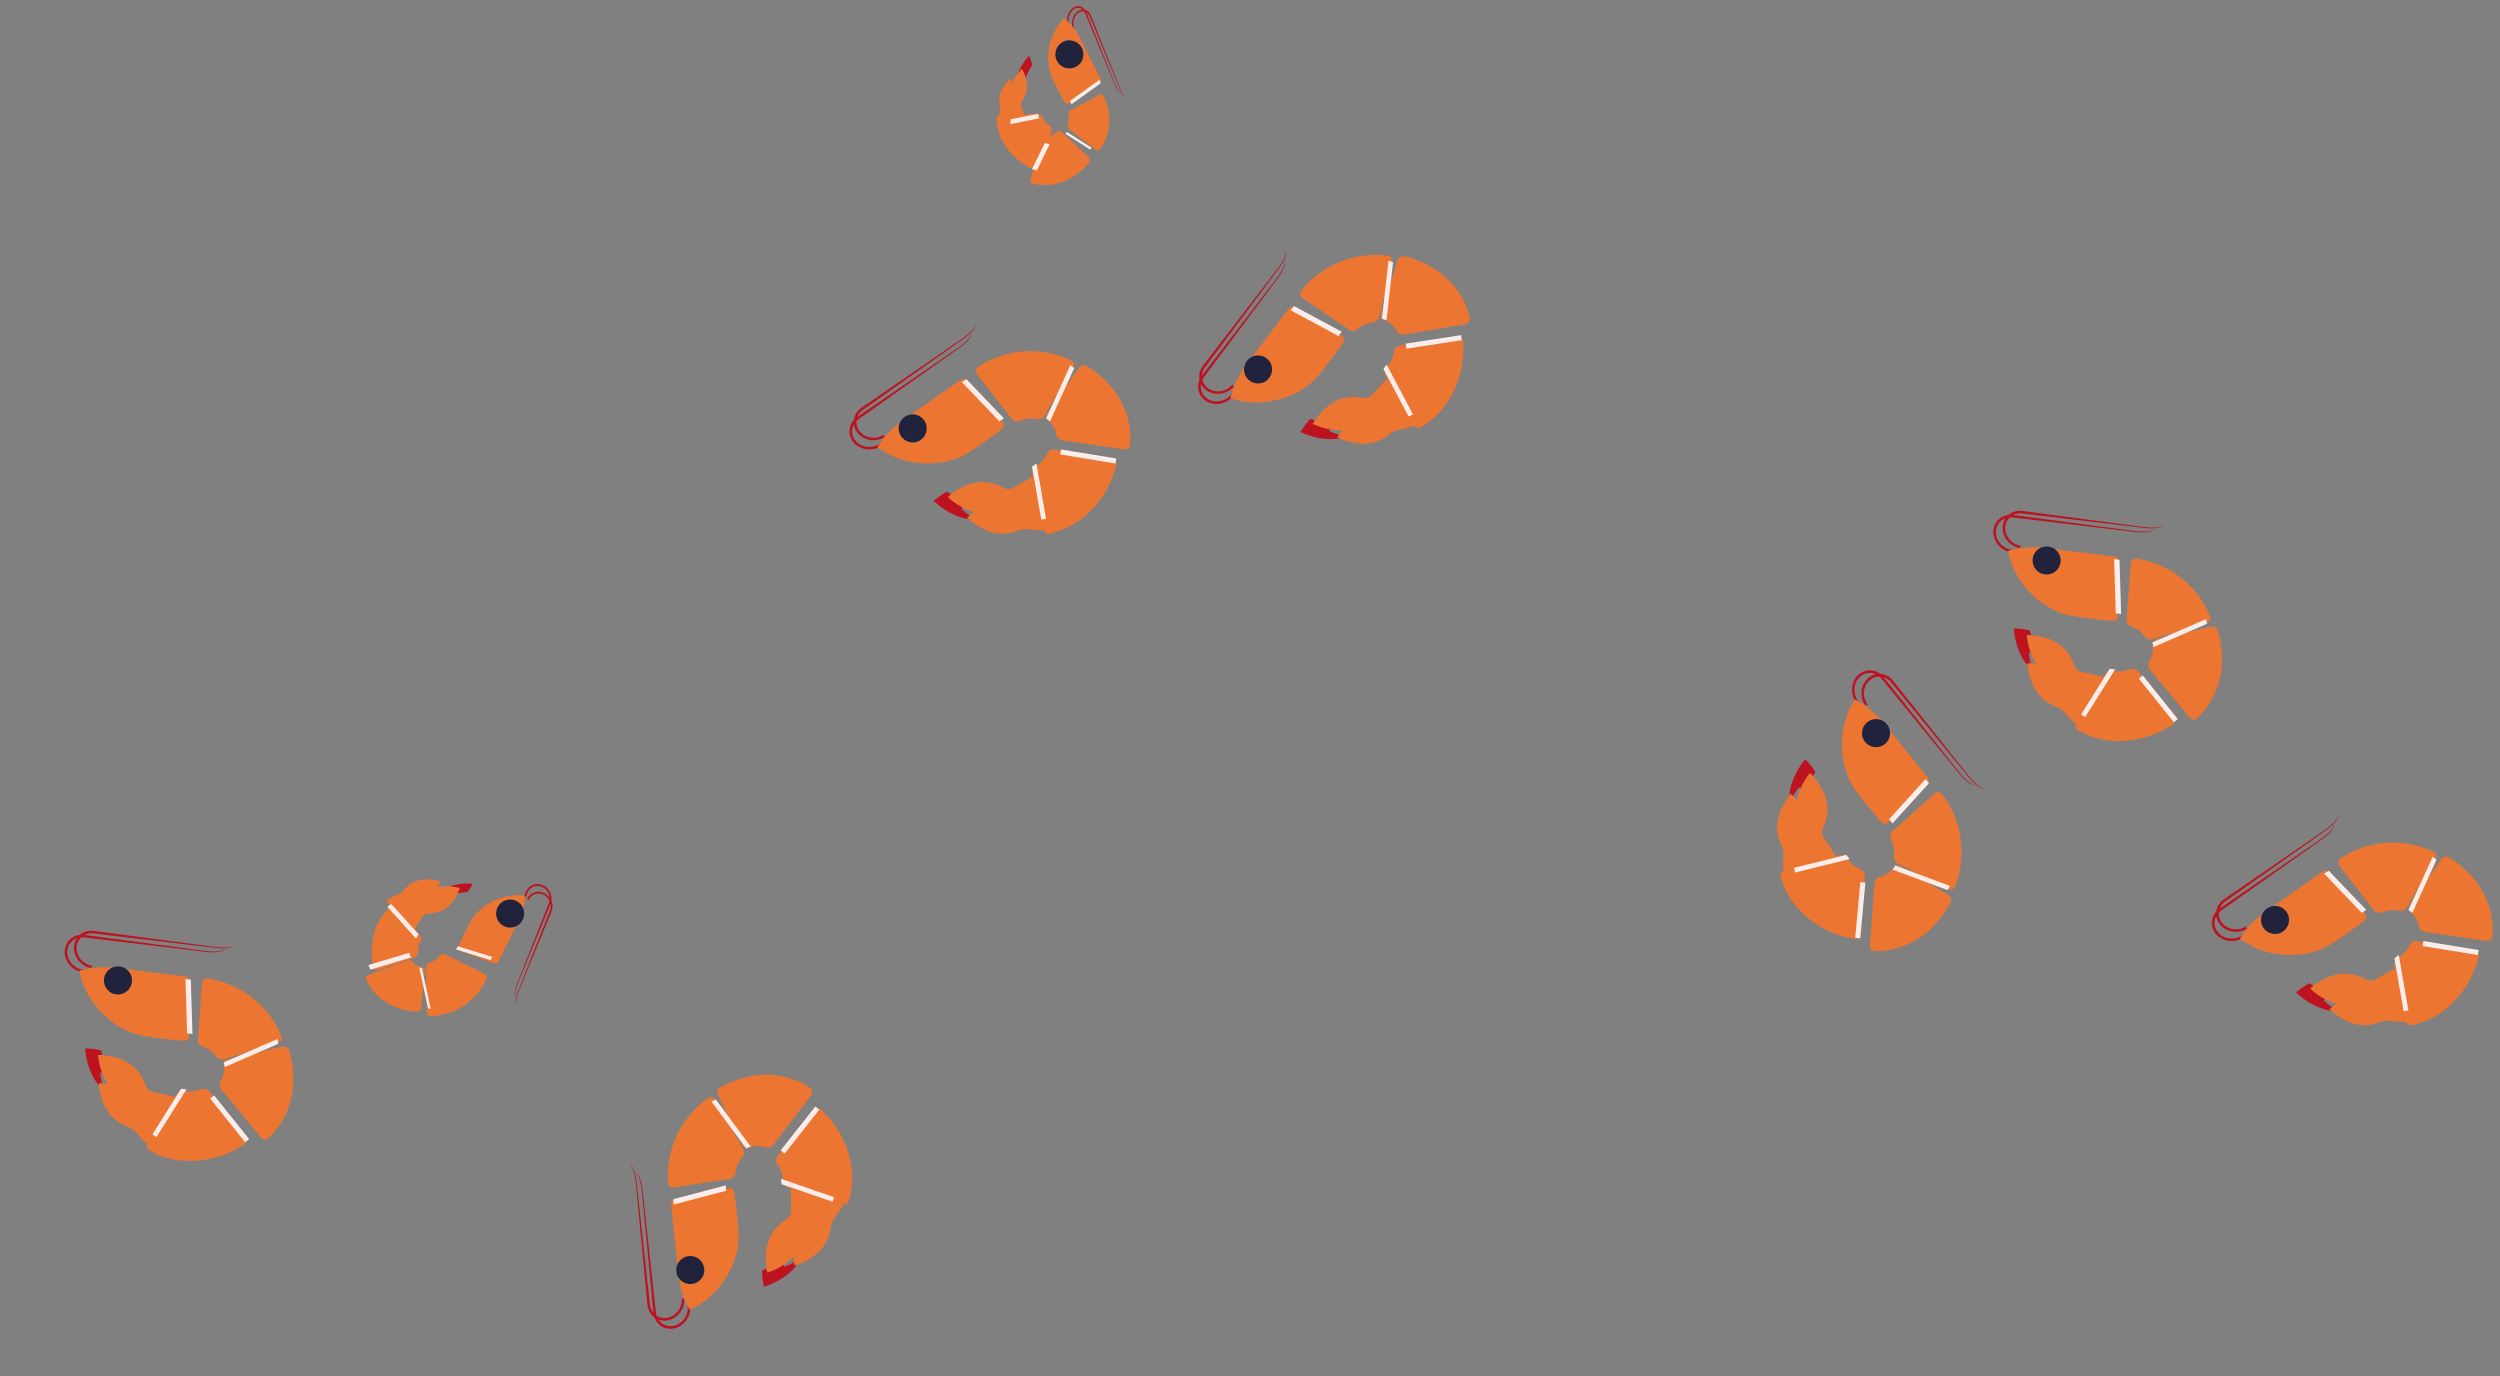 <?xml version="1.0" encoding="UTF-8"?>
<svg width="178px" height="98px" viewBox="0 0 178 98" version="1.1" xmlns="http://www.w3.org/2000/svg" xmlns:xlink="http://www.w3.org/1999/xlink">
    <rect x="0" y="0" width="178" height="98" fill="#808080" stroke="none"/>
    <!-- Generator: Sketch 53.2 (72643) - https://sketchapp.com -->
    <title>Slice</title>
    <desc>Created with Sketch.</desc>
    <g id="Page-1" stroke="none" stroke-width="1" fill="none" fill-rule="evenodd">
        <g id="iconfinder_shrimp_prawn_crustacean_seafood_food_578561" transform="translate(12.5, 73.5) rotate(42) translate(-12.5, -73.5) translate(2, 66)" fill-rule="nonzero">
            <path d="M2.751,8.732 L3.322,8.328 C3.267,8.293 3.212,8.258 3.159,8.221 L2.633,8.592 C2.101,8.967 1.339,8.878 0.928,8.393 C0.636,8.048 0.602,7.598 0.796,7.231 C0.828,7.447 0.919,7.66 1.076,7.845 C1.54,8.393 2.392,8.503 3.005,8.106 C2.968,8.078 2.929,8.052 2.894,8.023 C2.916,7.987 2.939,7.952 2.962,7.917 L2.935,7.936 C2.403,8.311 1.64,8.222 1.229,7.737 C1.039,7.511 0.959,7.24 0.98,6.977 C1.03,6.926 1.084,6.878 1.146,6.834 L8.328,1.759 C9.296,1.075 9.176,0.656 9.176,0.656 C9.176,0.656 9.258,1.029 8.289,1.713 L1.048,6.681 C1.124,6.489 1.257,6.313 1.447,6.178 L8.629,1.103 C9.445,0.526 9.488,0.139 9.481,0.031 C9.48,0.011 9.477,0 9.477,0 C9.477,0 9.559,0.373 8.59,1.057 L1.329,6.039 C1.29,6.066 1.253,6.095 1.218,6.125 C1.212,6.131 1.206,6.137 1.2,6.143 C1.172,6.168 1.145,6.194 1.12,6.22 C1.115,6.226 1.11,6.232 1.105,6.237 C1.08,6.265 1.056,6.293 1.033,6.323 C1.031,6.326 1.029,6.33 1.026,6.333 C1.002,6.365 0.98,6.398 0.959,6.431 C0.958,6.433 0.958,6.434 0.957,6.436 C0.868,6.583 0.813,6.743 0.792,6.908 C0.792,6.908 0.792,6.908 0.792,6.908 L0.792,6.908 C0.643,7.076 0.547,7.273 0.506,7.478 C0.505,7.482 0.504,7.487 0.503,7.491 C0.491,7.558 0.483,7.625 0.481,7.692 C0.481,7.695 0.482,7.696 0.482,7.698 C0.481,7.765 0.486,7.833 0.496,7.899 C0.496,7.902 0.497,7.905 0.497,7.908 C0.508,7.971 0.524,8.034 0.545,8.096 C0.549,8.106 0.552,8.116 0.556,8.127 C0.578,8.187 0.605,8.245 0.637,8.302 C0.643,8.312 0.649,8.32 0.654,8.33 C0.69,8.389 0.729,8.446 0.775,8.501 C0.811,8.543 0.849,8.582 0.889,8.619 C0.892,8.622 0.896,8.625 0.899,8.628 C0.938,8.663 0.979,8.696 1.022,8.726 C1.517,9.081 2.229,9.1 2.751,8.732 Z" id="Path" fill="#BD1220"></path>
            <path d="M8.438,13.221 C8.438,13.221 8.665,13.008 9.042,12.758 C8.382,12.606 7.813,12.281 7.415,12 C6.843,12.325 6.481,12.666 6.481,12.666 C6.481,12.666 7.769,13.975 9.387,14 C9.419,14.001 9.45,13.997 9.481,13.996 C8.842,13.632 8.438,13.221 8.438,13.221 Z" id="Path" fill="#BD1220"></path>
            <path d="M8.713,9.375 C9.31,9.052 10.613,8.102 11.337,7.563 C11.502,7.44 11.53,7.215 11.398,7.062 L11.398,7.062 L11.398,7.062 L10.149,5.599 L8.9,4.136 C8.769,3.983 8.525,3.955 8.356,4.074 L4.276,6.93 C3.554,7.435 2.979,8.047 2.55,8.721 C2.527,8.756 2.503,8.791 2.481,8.827 C2.517,8.856 2.556,8.882 2.593,8.91 C2.644,8.949 2.695,8.988 2.748,9.024 C2.802,9.061 2.857,9.096 2.913,9.131 C4.554,10.169 6.982,10.311 8.713,9.375 Z M5.397,8.422 C5.195,8.563 4.906,8.529 4.75,8.347 C4.595,8.164 4.632,7.902 4.833,7.761 C5.034,7.621 5.324,7.654 5.479,7.836 C5.635,8.018 5.598,8.281 5.397,8.422 Z" id="Shape" fill="#EC7531"></path>
            <path d="M16.829,3.169 L14.559,6.416 C14.44,6.586 14.463,6.794 14.591,6.898 C14.667,6.961 14.739,7.028 14.805,7.102 C15.031,7.353 15.167,7.64 15.218,7.933 C15.252,8.13 15.423,8.32 15.651,8.354 L20,8.995 C20.229,9.029 20.441,8.896 20.459,8.698 C20.597,7.191 20.11,5.637 18.95,4.347 C18.735,4.108 18.503,3.887 18.258,3.682 C18.219,3.649 18.178,3.618 18.138,3.585 C18.055,3.519 17.971,3.454 17.886,3.392 C17.847,3.364 17.809,3.336 17.77,3.308 C17.647,3.222 17.522,3.139 17.394,3.06 C17.363,3.042 17.331,3.029 17.299,3.019 C17.291,3.017 17.283,3.015 17.275,3.013 C17.245,3.006 17.214,3.001 17.183,3.001 C17.181,3.001 17.179,3 17.176,3 C17.102,2.999 17.03,3.018 16.966,3.052 C16.913,3.08 16.865,3.119 16.829,3.169 Z" id="Path" fill="#EC7531"></path>
            <path d="M9.561,3.64 L12.043,6.837 C12.174,7.005 12.422,7.04 12.618,6.957 C12.985,6.802 13.386,6.767 13.765,6.846 C13.974,6.89 14.221,6.814 14.332,6.632 L16.428,3.158 C16.518,3.01 16.491,2.829 16.373,2.717 C16.347,2.693 16.318,2.67 16.283,2.654 C16.167,2.598 16.049,2.548 15.931,2.5 C15.896,2.485 15.861,2.472 15.825,2.458 C15.735,2.423 15.644,2.39 15.551,2.359 C15.518,2.348 15.485,2.336 15.452,2.325 C15.336,2.288 15.22,2.254 15.103,2.223 C15.06,2.212 15.017,2.202 14.974,2.192 C14.896,2.173 14.817,2.155 14.739,2.139 C14.685,2.128 14.631,2.117 14.575,2.107 C14.504,2.094 14.433,2.084 14.361,2.073 C14.259,2.058 14.156,2.045 14.053,2.035 C13.999,2.029 13.944,2.024 13.89,2.019 C13.814,2.014 13.738,2.009 13.661,2.006 C13.623,2.004 13.584,2.004 13.545,2.002 C13.267,1.995 12.989,2.005 12.712,2.031 C12.7,2.033 12.688,2.034 12.676,2.035 C12.27,2.076 11.868,2.154 11.473,2.269 C10.836,2.454 10.218,2.733 9.641,3.114 C9.463,3.232 9.431,3.472 9.561,3.64 Z" id="Path" fill="#EC7531"></path>
            <path d="M13.363,11.044 C12.91,11.295 12.435,11.556 12.123,11.739 C11.949,11.841 11.676,11.85 11.499,11.752 C11.084,11.525 10.566,11.329 9.997,11.32 C8.62,11.298 7.481,12.386 7.481,12.386 C7.481,12.386 7.672,12.579 7.991,12.806 C8.33,13.047 8.814,13.327 9.376,13.457 C9.055,13.671 8.862,13.854 8.862,13.854 C8.862,13.854 9.206,14.206 9.75,14.52 C10.178,14.767 10.729,14.99 11.336,15 C11.773,15.007 12.186,14.901 12.546,14.755 C12.735,14.678 13.04,14.648 13.243,14.685 C13.535,14.739 13.85,14.762 14.175,14.757 C14.382,14.754 14.515,14.589 14.474,14.404 L13.758,11.202 C13.717,11.017 13.54,10.946 13.363,11.044 Z" id="Path" fill="#EC7531"></path>
            <path d="M14.553,9.311 C14.472,9.482 14.365,9.643 14.234,9.787 C14.198,9.827 14.161,9.866 14.123,9.903 C14.079,9.943 14.035,9.983 13.987,10.02 C13.927,10.066 13.829,10.134 13.703,10.215 C13.543,10.318 13.448,10.573 13.492,10.788 L14.281,14.676 C14.325,14.891 14.535,15.039 14.748,14.991 C15.551,14.81 16.348,14.461 17.004,13.95 C18.272,12.962 19.104,11.619 19.47,10.167 C19.524,9.954 19.382,9.749 19.168,9.712 L15.076,9.006 C14.862,8.969 14.647,9.113 14.553,9.311 Z" id="Path" fill="#EC7531"></path>
            <path d="M11.155,7 C11.298,6.905 11.382,6.848 11.382,6.848 C11.414,6.827 11.448,6.81 11.481,6.792 L8.812,4 C8.78,4.02 8.746,4.038 8.714,4.058 L8.481,4.204 L9.819,5.602 L11.155,7 L11.155,7 Z" id="Path" fill="#FDEDEA"></path>
            <path d="M16.207,3 L14.481,6.797 C14.578,6.852 14.672,6.919 14.76,7 L16.481,3.212 C16.392,3.137 16.3,3.067 16.207,3 Z" id="Path" fill="#FDEDEA"></path>
            <path d="M15.481,9.358 L19.419,10 C19.443,9.882 19.465,9.763 19.481,9.643 L15.54,9 C15.533,9.121 15.513,9.24 15.481,9.358 Z" id="Path" fill="#FDEDEA"></path>
            <path d="M13.481,10.224 L14.139,14 C14.253,13.988 14.367,13.97 14.481,13.949 L13.794,10 C13.697,10.07 13.591,10.146 13.481,10.224 Z" id="Path" fill="#FDEDEA"></path>
            <circle id="Oval" fill="#21223C" cx="4.981" cy="7.5" r="1"></circle>
        </g>
        <g id="iconfinder_shrimp_prawn_crustacean_seafood_food_578561" transform="translate(51.822, 85.599) rotate(-61) translate(-51.822, -85.599) translate(41.322, 78.099)" fill-rule="nonzero">
            <path d="M2.751,8.732 L3.322,8.328 C3.267,8.293 3.212,8.258 3.159,8.221 L2.633,8.592 C2.101,8.967 1.339,8.878 0.928,8.393 C0.636,8.048 0.602,7.598 0.796,7.231 C0.828,7.447 0.919,7.66 1.076,7.845 C1.54,8.393 2.392,8.503 3.005,8.106 C2.968,8.078 2.929,8.052 2.894,8.023 C2.916,7.987 2.939,7.952 2.962,7.917 L2.935,7.936 C2.403,8.311 1.64,8.222 1.229,7.737 C1.039,7.511 0.959,7.24 0.98,6.977 C1.03,6.926 1.084,6.878 1.146,6.834 L8.328,1.759 C9.296,1.075 9.176,0.656 9.176,0.656 C9.176,0.656 9.258,1.029 8.289,1.713 L1.048,6.681 C1.124,6.489 1.257,6.313 1.447,6.178 L8.629,1.103 C9.445,0.526 9.488,0.139 9.481,0.031 C9.48,0.011 9.477,0 9.477,0 C9.477,0 9.559,0.373 8.59,1.057 L1.329,6.039 C1.29,6.066 1.253,6.095 1.218,6.125 C1.212,6.131 1.206,6.137 1.2,6.143 C1.172,6.168 1.145,6.194 1.12,6.22 C1.115,6.226 1.11,6.232 1.105,6.237 C1.08,6.265 1.056,6.293 1.033,6.323 C1.031,6.326 1.029,6.33 1.026,6.333 C1.002,6.365 0.98,6.398 0.959,6.431 C0.958,6.433 0.958,6.434 0.957,6.436 C0.868,6.583 0.813,6.743 0.792,6.908 C0.792,6.908 0.792,6.908 0.792,6.908 L0.792,6.908 C0.643,7.076 0.547,7.273 0.506,7.478 C0.505,7.482 0.504,7.487 0.503,7.491 C0.491,7.558 0.483,7.625 0.481,7.692 C0.481,7.695 0.482,7.696 0.482,7.698 C0.481,7.765 0.486,7.833 0.496,7.899 C0.496,7.902 0.497,7.905 0.497,7.908 C0.508,7.971 0.524,8.034 0.545,8.096 C0.549,8.106 0.552,8.116 0.556,8.127 C0.578,8.187 0.605,8.245 0.637,8.302 C0.643,8.312 0.649,8.32 0.654,8.33 C0.69,8.389 0.729,8.446 0.775,8.501 C0.811,8.543 0.849,8.582 0.889,8.619 C0.892,8.622 0.896,8.625 0.899,8.628 C0.938,8.663 0.979,8.696 1.022,8.726 C1.517,9.081 2.229,9.1 2.751,8.732 Z" id="Path" fill="#BD1220"></path>
            <path d="M8.438,13.221 C8.438,13.221 8.665,13.008 9.042,12.758 C8.382,12.606 7.813,12.281 7.415,12 C6.843,12.325 6.481,12.666 6.481,12.666 C6.481,12.666 7.769,13.975 9.387,14 C9.419,14.001 9.45,13.997 9.481,13.996 C8.842,13.632 8.438,13.221 8.438,13.221 Z" id="Path" fill="#BD1220"></path>
            <path d="M8.713,9.375 C9.31,9.052 10.613,8.102 11.337,7.563 C11.502,7.44 11.53,7.215 11.398,7.062 L11.398,7.062 L11.398,7.062 L10.149,5.599 L8.9,4.136 C8.769,3.983 8.525,3.955 8.356,4.074 L4.276,6.93 C3.554,7.435 2.979,8.047 2.55,8.721 C2.527,8.756 2.503,8.791 2.481,8.827 C2.517,8.856 2.556,8.882 2.593,8.91 C2.644,8.949 2.695,8.988 2.748,9.024 C2.802,9.061 2.857,9.096 2.913,9.131 C4.554,10.169 6.982,10.311 8.713,9.375 Z M5.397,8.422 C5.195,8.563 4.906,8.529 4.75,8.347 C4.595,8.164 4.632,7.902 4.833,7.761 C5.034,7.621 5.324,7.654 5.479,7.836 C5.635,8.018 5.598,8.281 5.397,8.422 Z" id="Shape" fill="#EC7531"></path>
            <path d="M16.829,3.169 L14.559,6.416 C14.44,6.586 14.463,6.794 14.591,6.898 C14.667,6.961 14.739,7.028 14.805,7.102 C15.031,7.353 15.167,7.64 15.218,7.933 C15.252,8.13 15.423,8.32 15.651,8.354 L20,8.995 C20.229,9.029 20.441,8.896 20.459,8.698 C20.597,7.191 20.11,5.637 18.95,4.347 C18.735,4.108 18.503,3.887 18.258,3.682 C18.219,3.649 18.178,3.618 18.138,3.585 C18.055,3.519 17.971,3.454 17.886,3.392 C17.847,3.364 17.809,3.336 17.77,3.308 C17.647,3.222 17.522,3.139 17.394,3.06 C17.363,3.042 17.331,3.029 17.299,3.019 C17.291,3.017 17.283,3.015 17.275,3.013 C17.245,3.006 17.214,3.001 17.183,3.001 C17.181,3.001 17.179,3 17.176,3 C17.102,2.999 17.03,3.018 16.966,3.052 C16.913,3.08 16.865,3.119 16.829,3.169 Z" id="Path" fill="#EC7531"></path>
            <path d="M9.561,3.64 L12.043,6.837 C12.174,7.005 12.422,7.04 12.618,6.957 C12.985,6.802 13.386,6.767 13.765,6.846 C13.974,6.89 14.221,6.814 14.332,6.632 L16.428,3.158 C16.518,3.01 16.491,2.829 16.373,2.717 C16.347,2.693 16.318,2.67 16.283,2.654 C16.167,2.598 16.049,2.548 15.931,2.5 C15.896,2.485 15.861,2.472 15.825,2.458 C15.735,2.423 15.644,2.39 15.551,2.359 C15.518,2.348 15.485,2.336 15.452,2.325 C15.336,2.288 15.22,2.254 15.103,2.223 C15.06,2.212 15.017,2.202 14.974,2.192 C14.896,2.173 14.817,2.155 14.739,2.139 C14.685,2.128 14.631,2.117 14.575,2.107 C14.504,2.094 14.433,2.084 14.361,2.073 C14.259,2.058 14.156,2.045 14.053,2.035 C13.999,2.029 13.944,2.024 13.89,2.019 C13.814,2.014 13.738,2.009 13.661,2.006 C13.623,2.004 13.584,2.004 13.545,2.002 C13.267,1.995 12.989,2.005 12.712,2.031 C12.7,2.033 12.688,2.034 12.676,2.035 C12.27,2.076 11.868,2.154 11.473,2.269 C10.836,2.454 10.218,2.733 9.641,3.114 C9.463,3.232 9.431,3.472 9.561,3.64 Z" id="Path" fill="#EC7531"></path>
            <path d="M13.363,11.044 C12.91,11.295 12.435,11.556 12.123,11.739 C11.949,11.841 11.676,11.85 11.499,11.752 C11.084,11.525 10.566,11.329 9.997,11.32 C8.62,11.298 7.481,12.386 7.481,12.386 C7.481,12.386 7.672,12.579 7.991,12.806 C8.33,13.047 8.814,13.327 9.376,13.457 C9.055,13.671 8.862,13.854 8.862,13.854 C8.862,13.854 9.206,14.206 9.75,14.52 C10.178,14.767 10.729,14.99 11.336,15 C11.773,15.007 12.186,14.901 12.546,14.755 C12.735,14.678 13.04,14.648 13.243,14.685 C13.535,14.739 13.85,14.762 14.175,14.757 C14.382,14.754 14.515,14.589 14.474,14.404 L13.758,11.202 C13.717,11.017 13.54,10.946 13.363,11.044 Z" id="Path" fill="#EC7531"></path>
            <path d="M14.553,9.311 C14.472,9.482 14.365,9.643 14.234,9.787 C14.198,9.827 14.161,9.866 14.123,9.903 C14.079,9.943 14.035,9.983 13.987,10.02 C13.927,10.066 13.829,10.134 13.703,10.215 C13.543,10.318 13.448,10.573 13.492,10.788 L14.281,14.676 C14.325,14.891 14.535,15.039 14.748,14.991 C15.551,14.81 16.348,14.461 17.004,13.95 C18.272,12.962 19.104,11.619 19.47,10.167 C19.524,9.954 19.382,9.749 19.168,9.712 L15.076,9.006 C14.862,8.969 14.647,9.113 14.553,9.311 Z" id="Path" fill="#EC7531"></path>
            <path d="M11.155,7 C11.298,6.905 11.382,6.848 11.382,6.848 C11.414,6.827 11.448,6.81 11.481,6.792 L8.812,4 C8.78,4.02 8.746,4.038 8.714,4.058 L8.481,4.204 L9.819,5.602 L11.155,7 L11.155,7 Z" id="Path" fill="#FDEDEA"></path>
            <path d="M16.207,3 L14.481,6.797 C14.578,6.852 14.672,6.919 14.76,7 L16.481,3.212 C16.392,3.137 16.3,3.067 16.207,3 Z" id="Path" fill="#FDEDEA"></path>
            <path d="M15.481,9.358 L19.419,10 C19.443,9.882 19.465,9.763 19.481,9.643 L15.54,9 C15.533,9.121 15.513,9.24 15.481,9.358 Z" id="Path" fill="#FDEDEA"></path>
            <path d="M13.481,10.224 L14.139,14 C14.253,13.988 14.367,13.97 14.481,13.949 L13.794,10 C13.697,10.07 13.591,10.146 13.481,10.224 Z" id="Path" fill="#FDEDEA"></path>
            <circle id="Oval" fill="#21223C" cx="4.981" cy="7.5" r="1"></circle>
        </g>
        <g id="iconfinder_shrimp_prawn_crustacean_seafood_food_578561" transform="translate(32.824, 67.239) rotate(151) translate(-32.824, -67.239) translate(25.324, 60.739)" fill-rule="nonzero">
            <path d="M1.667,7.524 L2.048,7.21 C2.011,7.183 1.974,7.155 1.939,7.126 L1.588,7.416 C1.233,7.707 0.725,7.638 0.451,7.261 C0.257,6.992 0.234,6.642 0.363,6.357 C0.385,6.525 0.446,6.69 0.55,6.834 C0.86,7.26 1.427,7.346 1.836,7.037 C1.812,7.015 1.786,6.995 1.762,6.973 C1.777,6.945 1.792,6.918 1.808,6.89 L1.789,6.905 C1.435,7.197 0.926,7.127 0.652,6.75 C0.525,6.575 0.472,6.364 0.486,6.159 C0.519,6.119 0.556,6.082 0.597,6.048 L5.385,2.101 C6.03,1.568 5.95,1.243 5.95,1.243 C5.95,1.243 6.005,1.533 5.359,2.065 L0.532,5.929 C0.582,5.779 0.671,5.643 0.797,5.538 L5.586,1.59 C6.13,1.142 6.158,0.841 6.153,0.757 C6.153,0.742 6.151,0.733 6.151,0.733 C6.151,0.733 6.206,1.023 5.56,1.555 L0.719,5.429 C0.693,5.451 0.668,5.473 0.645,5.497 C0.641,5.501 0.637,5.506 0.633,5.511 C0.614,5.53 0.596,5.55 0.579,5.571 C0.576,5.575 0.573,5.58 0.57,5.584 C0.553,5.605 0.537,5.627 0.522,5.65 C0.52,5.653 0.519,5.656 0.517,5.659 C0.501,5.683 0.486,5.709 0.472,5.735 C0.472,5.736 0.471,5.737 0.471,5.738 C0.412,5.853 0.375,5.977 0.361,6.105 C0.361,6.105 0.361,6.105 0.361,6.105 L0.361,6.105 C0.262,6.236 0.198,6.389 0.17,6.549 C0.169,6.552 0.169,6.556 0.168,6.559 C0.16,6.611 0.155,6.663 0.154,6.716 C0.154,6.717 0.154,6.718 0.154,6.72 C0.153,6.772 0.157,6.825 0.163,6.877 C0.164,6.879 0.164,6.881 0.164,6.883 C0.171,6.932 0.182,6.981 0.196,7.029 C0.199,7.038 0.201,7.045 0.204,7.053 C0.218,7.1 0.236,7.145 0.258,7.19 C0.261,7.197 0.265,7.204 0.269,7.211 C0.293,7.257 0.319,7.302 0.349,7.345 C0.373,7.377 0.399,7.407 0.425,7.436 C0.428,7.439 0.43,7.441 0.432,7.443 C0.458,7.471 0.486,7.496 0.514,7.52 C0.844,7.795 1.319,7.81 1.667,7.524 Z" id="Path" fill="#BD1220"></path>
            <path d="M5.987,10.14 C5.987,10.14 6.138,10.034 6.389,9.909 C5.949,9.833 5.57,9.67 5.305,9.53 C4.923,9.692 4.682,9.863 4.682,9.863 C4.682,9.863 5.541,10.517 6.619,10.53 C6.641,10.53 6.661,10.529 6.682,10.528 C6.256,10.346 5.987,10.14 5.987,10.14 Z" id="Path" fill="#BD1220"></path>
            <path d="M5.981,7.674 C6.379,7.458 7.248,6.825 7.73,6.466 C7.841,6.384 7.859,6.234 7.771,6.132 L7.771,6.132 L7.771,6.132 L6.939,5.157 L6.106,4.181 C6.018,4.079 5.856,4.06 5.743,4.139 L3.023,6.044 C2.542,6.381 2.158,6.789 1.872,7.238 C1.857,7.261 1.841,7.285 1.827,7.309 C1.851,7.328 1.877,7.345 1.901,7.364 C1.935,7.39 1.969,7.416 2.005,7.44 C2.04,7.465 2.077,7.488 2.114,7.511 C3.208,8.203 4.827,8.298 5.981,7.674 Z M3.77,7.038 C3.636,7.132 3.443,7.11 3.339,6.988 C3.235,6.867 3.26,6.692 3.394,6.598 C3.529,6.504 3.721,6.526 3.825,6.648 C3.929,6.769 3.904,6.944 3.77,7.038 Z" id="Shape" fill="#EC7531"></path>
            <path d="M12.196,3.904 L10.683,6.069 C10.604,6.182 10.619,6.321 10.704,6.39 C10.755,6.432 10.803,6.477 10.847,6.526 C10.997,6.694 11.088,6.885 11.122,7.08 C11.145,7.212 11.259,7.338 11.411,7.361 L14.31,7.788 C14.463,7.81 14.604,7.722 14.616,7.59 C14.708,6.585 14.383,5.549 13.61,4.689 C13.467,4.53 13.312,4.383 13.149,4.246 C13.123,4.224 13.096,4.203 13.069,4.182 C13.014,4.138 12.958,4.094 12.901,4.053 C12.875,4.034 12.85,4.015 12.823,3.997 C12.741,3.94 12.658,3.884 12.573,3.832 C12.552,3.819 12.531,3.811 12.509,3.804 C12.504,3.803 12.499,3.802 12.494,3.8 C12.473,3.795 12.453,3.792 12.432,3.792 C12.431,3.792 12.429,3.791 12.428,3.791 C12.378,3.791 12.33,3.803 12.288,3.826 C12.252,3.845 12.22,3.871 12.196,3.904 Z" id="Path" fill="#EC7531"></path>
            <path d="M7.066,3.878 L8.839,6.435 C8.932,6.57 9.109,6.598 9.25,6.531 C9.511,6.408 9.798,6.38 10.069,6.443 C10.218,6.477 10.395,6.417 10.474,6.271 L11.971,3.492 C12.035,3.373 12.016,3.229 11.932,3.14 C11.913,3.12 11.893,3.102 11.867,3.089 C11.784,3.044 11.7,3.004 11.616,2.965 C11.591,2.954 11.566,2.943 11.54,2.932 C11.476,2.904 11.411,2.878 11.345,2.853 C11.321,2.844 11.297,2.834 11.274,2.826 C11.191,2.796 11.108,2.769 11.024,2.744 C10.994,2.735 10.963,2.728 10.932,2.719 C10.877,2.704 10.82,2.69 10.765,2.677 C10.726,2.668 10.687,2.659 10.648,2.651 C10.597,2.641 10.546,2.633 10.494,2.624 C10.421,2.612 10.348,2.602 10.274,2.594 C10.236,2.589 10.197,2.585 10.158,2.581 C10.104,2.577 10.05,2.573 9.995,2.571 C9.967,2.569 9.939,2.569 9.911,2.568 C9.713,2.562 9.515,2.569 9.317,2.591 C9.308,2.592 9.299,2.593 9.291,2.594 C9.001,2.627 8.714,2.689 8.431,2.781 C7.977,2.929 7.535,3.152 7.123,3.457 C6.996,3.551 6.973,3.743 7.066,3.878 Z" id="Path" fill="#EC7531"></path>
            <path d="M9.837,9.045 C9.513,9.233 9.173,9.429 8.951,9.566 C8.827,9.643 8.631,9.65 8.505,9.577 C8.209,9.406 7.838,9.259 7.432,9.252 C6.448,9.236 5.635,10.052 5.635,10.052 C5.635,10.052 5.771,10.197 5.999,10.367 C6.241,10.548 6.587,10.757 6.989,10.855 C6.759,11.016 6.621,11.153 6.621,11.153 C6.621,11.153 6.867,11.417 7.256,11.652 C7.561,11.837 7.955,12.005 8.388,12.012 C8.701,12.017 8.996,11.938 9.253,11.828 C9.388,11.771 9.606,11.749 9.751,11.776 C9.959,11.817 10.184,11.834 10.416,11.83 C10.564,11.828 10.659,11.704 10.63,11.565 L10.119,9.164 C10.089,9.025 9.963,8.972 9.837,9.045 Z" id="Path" fill="#EC7531"></path>
            <path d="M10.454,7.493 C10.4,7.607 10.329,7.714 10.242,7.81 C10.218,7.836 10.193,7.862 10.167,7.887 C10.138,7.914 10.109,7.94 10.077,7.965 C10.037,7.996 9.971,8.041 9.888,8.095 C9.781,8.164 9.718,8.334 9.747,8.477 L10.273,11.069 C10.302,11.213 10.442,11.311 10.584,11.279 C11.12,11.158 11.651,10.926 12.089,10.585 C12.934,9.927 13.488,9.031 13.732,8.063 C13.768,7.921 13.674,7.784 13.531,7.76 L10.803,7.289 C10.66,7.264 10.517,7.361 10.454,7.493 Z" id="Path" fill="#EC7531"></path>
            <path d="M7.765,6.495 C7.86,6.432 7.916,6.394 7.916,6.394 C7.937,6.38 7.96,6.369 7.982,6.356 L6.202,4.495 C6.181,4.508 6.159,4.521 6.137,4.534 L5.982,4.631 L6.873,5.563 L7.765,6.495 L7.765,6.495 Z" id="Path" fill="#FDEDEA"></path>
            <path d="M11.619,3.511 L10.756,6.359 C10.804,6.4 10.851,6.451 10.895,6.511 L11.756,3.67 C11.711,3.614 11.665,3.562 11.619,3.511 Z" id="Path" fill="#FDEDEA"></path>
            <path d="M11.02,7.767 L13.973,8.41 C13.992,8.292 14.007,8.173 14.02,8.053 L11.064,7.41 C11.059,7.531 11.044,7.65 11.02,7.767 Z" id="Path" fill="#FDEDEA"></path>
            <path d="M9.791,8.586 L10.448,11.417 C10.562,11.408 10.676,11.395 10.791,11.379 L10.103,8.417 C10.006,8.47 9.9,8.527 9.791,8.586 Z" id="Path" fill="#FDEDEA"></path>
            <circle id="Oval" fill="#21223C" cx="3.377" cy="6.723" r="1"></circle>
        </g>
        <g id="iconfinder_shrimp_prawn_crustacean_seafood_food_578561" transform="translate(70.5, 30.5) rotate(-360) translate(-70.5, -30.5) translate(60, 23)" fill-rule="nonzero">
            <path d="M2.751,8.732 L3.322,8.328 C3.267,8.293 3.212,8.258 3.159,8.221 L2.633,8.592 C2.101,8.967 1.339,8.878 0.928,8.393 C0.636,8.048 0.602,7.598 0.796,7.231 C0.828,7.447 0.919,7.66 1.076,7.845 C1.54,8.393 2.392,8.503 3.005,8.106 C2.968,8.078 2.929,8.052 2.894,8.023 C2.916,7.987 2.939,7.952 2.962,7.917 L2.935,7.936 C2.403,8.311 1.64,8.222 1.229,7.737 C1.039,7.511 0.959,7.24 0.98,6.977 C1.03,6.926 1.084,6.878 1.146,6.834 L8.328,1.759 C9.296,1.075 9.176,0.656 9.176,0.656 C9.176,0.656 9.258,1.029 8.289,1.713 L1.048,6.681 C1.124,6.489 1.257,6.313 1.447,6.178 L8.629,1.103 C9.445,0.526 9.488,0.139 9.481,0.031 C9.48,0.011 9.477,0 9.477,0 C9.477,0 9.559,0.373 8.59,1.057 L1.329,6.039 C1.29,6.066 1.253,6.095 1.218,6.125 C1.212,6.131 1.206,6.137 1.2,6.143 C1.172,6.168 1.145,6.194 1.12,6.22 C1.115,6.226 1.11,6.232 1.105,6.237 C1.08,6.265 1.056,6.293 1.033,6.323 C1.031,6.326 1.029,6.33 1.026,6.333 C1.002,6.365 0.98,6.398 0.959,6.431 C0.958,6.433 0.958,6.434 0.957,6.436 C0.868,6.583 0.813,6.743 0.792,6.908 C0.792,6.908 0.792,6.908 0.792,6.908 L0.792,6.908 C0.643,7.076 0.547,7.273 0.506,7.478 C0.505,7.482 0.504,7.487 0.503,7.491 C0.491,7.558 0.483,7.625 0.481,7.692 C0.481,7.695 0.482,7.696 0.482,7.698 C0.481,7.765 0.486,7.833 0.496,7.899 C0.496,7.902 0.497,7.905 0.497,7.908 C0.508,7.971 0.524,8.034 0.545,8.096 C0.549,8.106 0.552,8.116 0.556,8.127 C0.578,8.187 0.605,8.245 0.637,8.302 C0.643,8.312 0.649,8.32 0.654,8.33 C0.69,8.389 0.729,8.446 0.775,8.501 C0.811,8.543 0.849,8.582 0.889,8.619 C0.892,8.622 0.896,8.625 0.899,8.628 C0.938,8.663 0.979,8.696 1.022,8.726 C1.517,9.081 2.229,9.1 2.751,8.732 Z" id="Path" fill="#BD1220"></path>
            <path d="M8.438,13.221 C8.438,13.221 8.665,13.008 9.042,12.758 C8.382,12.606 7.813,12.281 7.415,12 C6.843,12.325 6.481,12.666 6.481,12.666 C6.481,12.666 7.769,13.975 9.387,14 C9.419,14.001 9.45,13.997 9.481,13.996 C8.842,13.632 8.438,13.221 8.438,13.221 Z" id="Path" fill="#BD1220"></path>
            <path d="M8.713,9.375 C9.31,9.052 10.613,8.102 11.337,7.563 C11.502,7.44 11.53,7.215 11.398,7.062 L11.398,7.062 L11.398,7.062 L10.149,5.599 L8.9,4.136 C8.769,3.983 8.525,3.955 8.356,4.074 L4.276,6.93 C3.554,7.435 2.979,8.047 2.55,8.721 C2.527,8.756 2.503,8.791 2.481,8.827 C2.517,8.856 2.556,8.882 2.593,8.91 C2.644,8.949 2.695,8.988 2.748,9.024 C2.802,9.061 2.857,9.096 2.913,9.131 C4.554,10.169 6.982,10.311 8.713,9.375 Z M5.397,8.422 C5.195,8.563 4.906,8.529 4.75,8.347 C4.595,8.164 4.632,7.902 4.833,7.761 C5.034,7.621 5.324,7.654 5.479,7.836 C5.635,8.018 5.598,8.281 5.397,8.422 Z" id="Shape" fill="#EC7531"></path>
            <path d="M16.829,3.169 L14.559,6.416 C14.44,6.586 14.463,6.794 14.591,6.898 C14.667,6.961 14.739,7.028 14.805,7.102 C15.031,7.353 15.167,7.64 15.218,7.933 C15.252,8.13 15.423,8.32 15.651,8.354 L20,8.995 C20.229,9.029 20.441,8.896 20.459,8.698 C20.597,7.191 20.11,5.637 18.95,4.347 C18.735,4.108 18.503,3.887 18.258,3.682 C18.219,3.649 18.178,3.618 18.138,3.585 C18.055,3.519 17.971,3.454 17.886,3.392 C17.847,3.364 17.809,3.336 17.77,3.308 C17.647,3.222 17.522,3.139 17.394,3.06 C17.363,3.042 17.331,3.029 17.299,3.019 C17.291,3.017 17.283,3.015 17.275,3.013 C17.245,3.006 17.214,3.001 17.183,3.001 C17.181,3.001 17.179,3 17.176,3 C17.102,2.999 17.03,3.018 16.966,3.052 C16.913,3.08 16.865,3.119 16.829,3.169 Z" id="Path" fill="#EC7531"></path>
            <path d="M9.561,3.64 L12.043,6.837 C12.174,7.005 12.422,7.04 12.618,6.957 C12.985,6.802 13.386,6.767 13.765,6.846 C13.974,6.89 14.221,6.814 14.332,6.632 L16.428,3.158 C16.518,3.01 16.491,2.829 16.373,2.717 C16.347,2.693 16.318,2.67 16.283,2.654 C16.167,2.598 16.049,2.548 15.931,2.5 C15.896,2.485 15.861,2.472 15.825,2.458 C15.735,2.423 15.644,2.39 15.551,2.359 C15.518,2.348 15.485,2.336 15.452,2.325 C15.336,2.288 15.22,2.254 15.103,2.223 C15.06,2.212 15.017,2.202 14.974,2.192 C14.896,2.173 14.817,2.155 14.739,2.139 C14.685,2.128 14.631,2.117 14.575,2.107 C14.504,2.094 14.433,2.084 14.361,2.073 C14.259,2.058 14.156,2.045 14.053,2.035 C13.999,2.029 13.944,2.024 13.89,2.019 C13.814,2.014 13.738,2.009 13.661,2.006 C13.623,2.004 13.584,2.004 13.545,2.002 C13.267,1.995 12.989,2.005 12.712,2.031 C12.7,2.033 12.688,2.034 12.676,2.035 C12.27,2.076 11.868,2.154 11.473,2.269 C10.836,2.454 10.218,2.733 9.641,3.114 C9.463,3.232 9.431,3.472 9.561,3.64 Z" id="Path" fill="#EC7531"></path>
            <path d="M13.363,11.044 C12.91,11.295 12.435,11.556 12.123,11.739 C11.949,11.841 11.676,11.85 11.499,11.752 C11.084,11.525 10.566,11.329 9.997,11.32 C8.62,11.298 7.481,12.386 7.481,12.386 C7.481,12.386 7.672,12.579 7.991,12.806 C8.33,13.047 8.814,13.327 9.376,13.457 C9.055,13.671 8.862,13.854 8.862,13.854 C8.862,13.854 9.206,14.206 9.75,14.52 C10.178,14.767 10.729,14.99 11.336,15 C11.773,15.007 12.186,14.901 12.546,14.755 C12.735,14.678 13.04,14.648 13.243,14.685 C13.535,14.739 13.85,14.762 14.175,14.757 C14.382,14.754 14.515,14.589 14.474,14.404 L13.758,11.202 C13.717,11.017 13.54,10.946 13.363,11.044 Z" id="Path" fill="#EC7531"></path>
            <path d="M14.553,9.311 C14.472,9.482 14.365,9.643 14.234,9.787 C14.198,9.827 14.161,9.866 14.123,9.903 C14.079,9.943 14.035,9.983 13.987,10.02 C13.927,10.066 13.829,10.134 13.703,10.215 C13.543,10.318 13.448,10.573 13.492,10.788 L14.281,14.676 C14.325,14.891 14.535,15.039 14.748,14.991 C15.551,14.81 16.348,14.461 17.004,13.95 C18.272,12.962 19.104,11.619 19.47,10.167 C19.524,9.954 19.382,9.749 19.168,9.712 L15.076,9.006 C14.862,8.969 14.647,9.113 14.553,9.311 Z" id="Path" fill="#EC7531"></path>
            <path d="M11.155,7 C11.298,6.905 11.382,6.848 11.382,6.848 C11.414,6.827 11.448,6.81 11.481,6.792 L8.812,4 C8.78,4.02 8.746,4.038 8.714,4.058 L8.481,4.204 L9.819,5.602 L11.155,7 L11.155,7 Z" id="Path" fill="#FDEDEA"></path>
            <path d="M16.207,3 L14.481,6.797 C14.578,6.852 14.672,6.919 14.76,7 L16.481,3.212 C16.392,3.137 16.3,3.067 16.207,3 Z" id="Path" fill="#FDEDEA"></path>
            <path d="M15.481,9.358 L19.419,10 C19.443,9.882 19.465,9.763 19.481,9.643 L15.54,9 C15.533,9.121 15.513,9.24 15.481,9.358 Z" id="Path" fill="#FDEDEA"></path>
            <path d="M13.481,10.224 L14.139,14 C14.253,13.988 14.367,13.97 14.481,13.949 L13.794,10 C13.697,10.07 13.591,10.146 13.481,10.224 Z" id="Path" fill="#FDEDEA"></path>
            <circle id="Oval" fill="#21223C" cx="4.981" cy="7.5" r="1"></circle>
        </g>
        <g id="iconfinder_shrimp_prawn_crustacean_seafood_food_578561" transform="translate(75.722, 6.843) rotate(-262) translate(-75.722, -6.843) translate(69.222, 2.343)" fill-rule="nonzero">
            <path d="M1.513,4.851 L1.894,4.627 C1.857,4.607 1.82,4.588 1.785,4.567 L1.434,4.774 C1.08,4.982 0.572,4.932 0.297,4.663 C0.103,4.471 0.081,4.221 0.21,4.017 C0.231,4.137 0.292,4.255 0.396,4.358 C0.706,4.663 1.273,4.724 1.682,4.503 C1.658,4.488 1.632,4.473 1.608,4.457 C1.623,4.437 1.639,4.418 1.654,4.398 L1.635,4.409 C1.281,4.617 0.773,4.568 0.498,4.298 C0.372,4.173 0.318,4.022 0.332,3.876 C0.365,3.848 0.402,3.821 0.443,3.797 L5.231,0.977 C5.877,0.597 5.796,0.365 5.796,0.365 C5.796,0.365 5.851,0.572 5.205,0.952 L0.378,3.712 C0.428,3.605 0.517,3.507 0.644,3.432 L5.432,0.613 C5.976,0.292 6.004,0.077 6,0.017 C5.999,0.006 5.997,-4.4408921e-16 5.997,-4.4408921e-16 C5.997,-4.4408921e-16 6.052,0.207 5.406,0.587 L0.565,3.355 C0.539,3.37 0.514,3.386 0.491,3.403 C0.487,3.406 0.483,3.41 0.479,3.413 C0.46,3.427 0.442,3.441 0.426,3.456 C0.422,3.459 0.419,3.462 0.416,3.465 C0.399,3.481 0.383,3.496 0.368,3.513 C0.366,3.515 0.365,3.517 0.363,3.519 C0.347,3.536 0.332,3.554 0.319,3.573 C0.318,3.574 0.317,3.575 0.317,3.576 C0.258,3.657 0.221,3.746 0.207,3.838 C0.207,3.838 0.207,3.838 0.207,3.838 L0.207,3.838 C0.108,3.931 0.044,4.04 0.016,4.155 C0.016,4.157 0.015,4.16 0.014,4.162 C0.006,4.199 0.001,4.236 0,4.274 C0,4.275 0,4.276 0,4.277 C-0.001,4.314 0.003,4.351 0.01,4.389 C0.01,4.39 0.01,4.392 0.01,4.393 C0.017,4.428 0.029,4.463 0.043,4.498 C0.045,4.504 0.047,4.509 0.05,4.515 C0.065,4.548 0.082,4.581 0.104,4.612 C0.107,4.618 0.112,4.622 0.115,4.628 C0.139,4.66 0.165,4.692 0.196,4.723 C0.219,4.746 0.245,4.768 0.272,4.788 C0.274,4.79 0.276,4.791 0.279,4.793 C0.305,4.813 0.332,4.831 0.36,4.848 C0.69,5.045 1.165,5.055 1.513,4.851 Z" id="Path" fill="#BD1220"></path>
            <path d="M5.305,7.611 C5.305,7.611 5.456,7.504 5.707,7.379 C5.267,7.303 4.888,7.14 4.623,7 C4.241,7.162 4,7.333 4,7.333 C4,7.333 4.858,7.987 5.937,8 C5.958,8 5.979,7.999 6,7.998 C5.574,7.816 5.305,7.611 5.305,7.611 Z" id="Path" fill="#BD1220"></path>
            <path d="M5.155,5.583 C5.553,5.368 6.421,4.734 6.904,4.376 C7.014,4.294 7.032,4.144 6.945,4.041 L6.945,4.041 L6.945,4.041 L6.112,3.066 L5.279,2.091 C5.192,1.989 5.029,1.97 4.916,2.049 L2.196,3.953 C1.715,4.29 1.332,4.698 1.046,5.147 C1.031,5.171 1.015,5.194 1,5.218 C1.024,5.237 1.05,5.255 1.074,5.273 C1.109,5.299 1.143,5.325 1.178,5.35 C1.214,5.374 1.251,5.398 1.288,5.421 C2.382,6.112 4.001,6.207 5.155,5.583 Z M2.944,4.948 C2.809,5.042 2.616,5.019 2.513,4.898 C2.409,4.776 2.434,4.602 2.568,4.508 C2.702,4.414 2.895,4.436 2.999,4.558 C3.102,4.679 3.078,4.854 2.944,4.948 Z" id="Shape" fill="#EC7531"></path>
            <path d="M10.565,2.113 L9.052,4.277 C8.972,4.391 8.988,4.529 9.073,4.599 C9.124,4.64 9.171,4.686 9.216,4.735 C9.366,4.902 9.457,5.093 9.491,5.289 C9.514,5.42 9.628,5.547 9.78,5.569 L12.679,5.996 C12.832,6.019 12.973,5.931 12.985,5.799 C13.077,4.794 12.752,3.758 11.979,2.898 C11.836,2.739 11.681,2.591 11.518,2.455 C11.492,2.433 11.464,2.412 11.438,2.39 C11.383,2.346 11.327,2.303 11.27,2.261 C11.244,2.243 11.218,2.224 11.192,2.206 C11.11,2.148 11.027,2.093 10.941,2.04 C10.921,2.028 10.9,2.02 10.878,2.013 C10.873,2.011 10.868,2.01 10.862,2.009 C10.842,2.004 10.822,2.001 10.801,2 C10.8,2 10.798,2 10.796,2 C10.747,2 10.699,2.012 10.656,2.034 C10.621,2.053 10.589,2.079 10.565,2.113 Z" id="Path" fill="#EC7531"></path>
            <path d="M6.046,1.984 L7.464,3.902 C7.538,4.003 7.68,4.024 7.792,3.974 C8.002,3.881 8.231,3.86 8.448,3.908 C8.567,3.934 8.709,3.888 8.772,3.779 L9.969,1.695 C10.021,1.606 10.006,1.497 9.938,1.43 C9.923,1.416 9.907,1.402 9.887,1.392 C9.82,1.359 9.753,1.329 9.685,1.3 C9.665,1.291 9.645,1.283 9.625,1.275 C9.573,1.254 9.521,1.234 9.468,1.215 C9.449,1.209 9.431,1.201 9.412,1.195 C9.346,1.173 9.279,1.152 9.212,1.134 C9.188,1.127 9.163,1.121 9.139,1.115 C9.094,1.104 9.049,1.093 9.005,1.083 C8.973,1.077 8.942,1.07 8.911,1.064 C8.87,1.057 8.829,1.05 8.788,1.044 C8.73,1.035 8.671,1.027 8.612,1.021 C8.581,1.018 8.55,1.014 8.519,1.012 C8.476,1.008 8.432,1.006 8.389,1.004 C8.366,1.003 8.344,1.002 8.322,1.001 C8.163,0.997 8.004,1.003 7.846,1.019 C7.839,1.02 7.832,1.02 7.825,1.021 C7.594,1.046 7.364,1.092 7.138,1.161 C6.774,1.273 6.421,1.44 6.091,1.668 C5.989,1.739 5.971,1.883 6.046,1.984 Z" id="Path" fill="#EC7531"></path>
            <path d="M8.361,7.022 C8.102,7.147 7.83,7.278 7.653,7.369 C7.553,7.421 7.397,7.425 7.296,7.376 C7.059,7.263 6.762,7.164 6.438,7.16 C5.65,7.149 5,7.693 5,7.693 C5,7.693 5.109,7.789 5.291,7.903 C5.485,8.024 5.761,8.163 6.083,8.228 C5.899,8.335 5.789,8.427 5.789,8.427 C5.789,8.427 5.985,8.603 6.296,8.76 C6.541,8.883 6.856,8.995 7.202,9 C7.452,9.003 7.688,8.951 7.894,8.877 C8.002,8.839 8.176,8.824 8.292,8.843 C8.459,8.869 8.639,8.881 8.825,8.879 C8.943,8.877 9.019,8.794 8.996,8.702 L8.587,7.101 C8.563,7.008 8.462,6.973 8.361,7.022 Z" id="Path" fill="#EC7531"></path>
            <path d="M8.714,5.208 C8.66,5.321 8.589,5.429 8.502,5.525 C8.478,5.551 8.453,5.577 8.427,5.602 C8.398,5.629 8.369,5.655 8.337,5.68 C8.297,5.711 8.231,5.756 8.148,5.81 C8.041,5.879 7.978,6.049 8.007,6.192 L8.533,8.784 C8.562,8.927 8.702,9.026 8.844,8.994 C9.38,8.873 9.911,8.64 10.349,8.3 C11.194,7.642 11.748,6.746 11.992,5.778 C12.028,5.636 11.934,5.499 11.791,5.475 L9.063,5.004 C8.92,4.979 8.777,5.076 8.714,5.208 Z" id="Path" fill="#EC7531"></path>
            <path d="M6.783,4 C6.878,3.936 6.934,3.898 6.934,3.898 C6.955,3.885 6.978,3.873 7,3.861 L5.22,2 C5.199,2.013 5.177,2.025 5.155,2.039 L5,2.136 L5.891,3.068 L6.783,4 L6.783,4 Z" id="Path" fill="#FDEDEA"></path>
            <path d="M9.863,2 L9,3.898 C9.048,3.926 9.095,3.96 9.139,4 L10,2.106 C9.955,2.069 9.909,2.034 9.863,2 Z" id="Path" fill="#FDEDEA"></path>
            <path d="M10,5.358 L11.969,6 C11.981,5.882 11.992,5.763 12,5.643 L10.029,5 C10.026,5.121 10.016,5.24 10,5.358 Z" id="Path" fill="#FDEDEA"></path>
            <path d="M8,6.112 L8.658,8 C8.771,7.994 8.886,7.985 9,7.974 L8.312,6 C8.216,6.035 8.11,6.073 8,6.112 Z" id="Path" fill="#FDEDEA"></path>
            <circle id="Oval" fill="#21223C" cx="3.5" cy="4.5" r="1"></circle>
        </g>
        <g id="iconfinder_shrimp_prawn_crustacean_seafood_food_578561" transform="translate(167.5, 65.5) rotate(-360) translate(-167.5, -65.5) translate(157, 58)" fill-rule="nonzero">
            <path d="M2.751,8.732 L3.322,8.328 C3.267,8.293 3.212,8.258 3.159,8.221 L2.633,8.592 C2.101,8.967 1.339,8.878 0.928,8.393 C0.636,8.048 0.602,7.598 0.796,7.231 C0.828,7.447 0.919,7.66 1.076,7.845 C1.54,8.393 2.392,8.503 3.005,8.106 C2.968,8.078 2.929,8.052 2.894,8.023 C2.916,7.987 2.939,7.952 2.962,7.917 L2.935,7.936 C2.403,8.311 1.64,8.222 1.229,7.737 C1.039,7.511 0.959,7.24 0.98,6.977 C1.03,6.926 1.084,6.878 1.146,6.834 L8.328,1.759 C9.296,1.075 9.176,0.656 9.176,0.656 C9.176,0.656 9.258,1.029 8.289,1.713 L1.048,6.681 C1.124,6.489 1.257,6.313 1.447,6.178 L8.629,1.103 C9.445,0.526 9.488,0.139 9.481,0.031 C9.48,0.011 9.477,0 9.477,0 C9.477,0 9.559,0.373 8.59,1.057 L1.329,6.039 C1.29,6.066 1.253,6.095 1.218,6.125 C1.212,6.131 1.206,6.137 1.2,6.143 C1.172,6.168 1.145,6.194 1.12,6.22 C1.115,6.226 1.11,6.232 1.105,6.237 C1.08,6.265 1.056,6.293 1.033,6.323 C1.031,6.326 1.029,6.33 1.026,6.333 C1.002,6.365 0.98,6.398 0.959,6.431 C0.958,6.433 0.958,6.434 0.957,6.436 C0.868,6.583 0.813,6.743 0.792,6.908 C0.792,6.908 0.792,6.908 0.792,6.908 L0.792,6.908 C0.643,7.076 0.547,7.273 0.506,7.478 C0.505,7.482 0.504,7.487 0.503,7.491 C0.491,7.558 0.483,7.625 0.481,7.692 C0.481,7.695 0.482,7.696 0.482,7.698 C0.481,7.765 0.486,7.833 0.496,7.899 C0.496,7.902 0.497,7.905 0.497,7.908 C0.508,7.971 0.524,8.034 0.545,8.096 C0.549,8.106 0.552,8.116 0.556,8.127 C0.578,8.187 0.605,8.245 0.637,8.302 C0.643,8.312 0.649,8.32 0.654,8.33 C0.69,8.389 0.729,8.446 0.775,8.501 C0.811,8.543 0.849,8.582 0.889,8.619 C0.892,8.622 0.896,8.625 0.899,8.628 C0.938,8.663 0.979,8.696 1.022,8.726 C1.517,9.081 2.229,9.1 2.751,8.732 Z" id="Path" fill="#BD1220"></path>
            <path d="M8.438,13.221 C8.438,13.221 8.665,13.008 9.042,12.758 C8.382,12.606 7.813,12.281 7.415,12 C6.843,12.325 6.481,12.666 6.481,12.666 C6.481,12.666 7.769,13.975 9.387,14 C9.419,14.001 9.45,13.997 9.481,13.996 C8.842,13.632 8.438,13.221 8.438,13.221 Z" id="Path" fill="#BD1220"></path>
            <path d="M8.713,9.375 C9.31,9.052 10.613,8.102 11.337,7.563 C11.502,7.44 11.53,7.215 11.398,7.062 L11.398,7.062 L11.398,7.062 L10.149,5.599 L8.9,4.136 C8.769,3.983 8.525,3.955 8.356,4.074 L4.276,6.93 C3.554,7.435 2.979,8.047 2.55,8.721 C2.527,8.756 2.503,8.791 2.481,8.827 C2.517,8.856 2.556,8.882 2.593,8.91 C2.644,8.949 2.695,8.988 2.748,9.024 C2.802,9.061 2.857,9.096 2.913,9.131 C4.554,10.169 6.982,10.311 8.713,9.375 Z M5.397,8.422 C5.195,8.563 4.906,8.529 4.75,8.347 C4.595,8.164 4.632,7.902 4.833,7.761 C5.034,7.621 5.324,7.654 5.479,7.836 C5.635,8.018 5.598,8.281 5.397,8.422 Z" id="Shape" fill="#EC7531"></path>
            <path d="M16.829,3.169 L14.559,6.416 C14.44,6.586 14.463,6.794 14.591,6.898 C14.667,6.961 14.739,7.028 14.805,7.102 C15.031,7.353 15.167,7.64 15.218,7.933 C15.252,8.13 15.423,8.32 15.651,8.354 L20,8.995 C20.229,9.029 20.441,8.896 20.459,8.698 C20.597,7.191 20.11,5.637 18.95,4.347 C18.735,4.108 18.503,3.887 18.258,3.682 C18.219,3.649 18.178,3.618 18.138,3.585 C18.055,3.519 17.971,3.454 17.886,3.392 C17.847,3.364 17.809,3.336 17.77,3.308 C17.647,3.222 17.522,3.139 17.394,3.06 C17.363,3.042 17.331,3.029 17.299,3.019 C17.291,3.017 17.283,3.015 17.275,3.013 C17.245,3.006 17.214,3.001 17.183,3.001 C17.181,3.001 17.179,3 17.176,3 C17.102,2.999 17.03,3.018 16.966,3.052 C16.913,3.08 16.865,3.119 16.829,3.169 Z" id="Path" fill="#EC7531"></path>
            <path d="M9.561,3.64 L12.043,6.837 C12.174,7.005 12.422,7.04 12.618,6.957 C12.985,6.802 13.386,6.767 13.765,6.846 C13.974,6.89 14.221,6.814 14.332,6.632 L16.428,3.158 C16.518,3.01 16.491,2.829 16.373,2.717 C16.347,2.693 16.318,2.67 16.283,2.654 C16.167,2.598 16.049,2.548 15.931,2.5 C15.896,2.485 15.861,2.472 15.825,2.458 C15.735,2.423 15.644,2.39 15.551,2.359 C15.518,2.348 15.485,2.336 15.452,2.325 C15.336,2.288 15.22,2.254 15.103,2.223 C15.06,2.212 15.017,2.202 14.974,2.192 C14.896,2.173 14.817,2.155 14.739,2.139 C14.685,2.128 14.631,2.117 14.575,2.107 C14.504,2.094 14.433,2.084 14.361,2.073 C14.259,2.058 14.156,2.045 14.053,2.035 C13.999,2.029 13.944,2.024 13.89,2.019 C13.814,2.014 13.738,2.009 13.661,2.006 C13.623,2.004 13.584,2.004 13.545,2.002 C13.267,1.995 12.989,2.005 12.712,2.031 C12.7,2.033 12.688,2.034 12.676,2.035 C12.27,2.076 11.868,2.154 11.473,2.269 C10.836,2.454 10.218,2.733 9.641,3.114 C9.463,3.232 9.431,3.472 9.561,3.64 Z" id="Path" fill="#EC7531"></path>
            <path d="M13.363,11.044 C12.91,11.295 12.435,11.556 12.123,11.739 C11.949,11.841 11.676,11.85 11.499,11.752 C11.084,11.525 10.566,11.329 9.997,11.32 C8.62,11.298 7.481,12.386 7.481,12.386 C7.481,12.386 7.672,12.579 7.991,12.806 C8.33,13.047 8.814,13.327 9.376,13.457 C9.055,13.671 8.862,13.854 8.862,13.854 C8.862,13.854 9.206,14.206 9.75,14.52 C10.178,14.767 10.729,14.99 11.336,15 C11.773,15.007 12.186,14.901 12.546,14.755 C12.735,14.678 13.04,14.648 13.243,14.685 C13.535,14.739 13.85,14.762 14.175,14.757 C14.382,14.754 14.515,14.589 14.474,14.404 L13.758,11.202 C13.717,11.017 13.54,10.946 13.363,11.044 Z" id="Path" fill="#EC7531"></path>
            <path d="M14.553,9.311 C14.472,9.482 14.365,9.643 14.234,9.787 C14.198,9.827 14.161,9.866 14.123,9.903 C14.079,9.943 14.035,9.983 13.987,10.02 C13.927,10.066 13.829,10.134 13.703,10.215 C13.543,10.318 13.448,10.573 13.492,10.788 L14.281,14.676 C14.325,14.891 14.535,15.039 14.748,14.991 C15.551,14.81 16.348,14.461 17.004,13.95 C18.272,12.962 19.104,11.619 19.47,10.167 C19.524,9.954 19.382,9.749 19.168,9.712 L15.076,9.006 C14.862,8.969 14.647,9.113 14.553,9.311 Z" id="Path" fill="#EC7531"></path>
            <path d="M11.155,7 C11.298,6.905 11.382,6.848 11.382,6.848 C11.414,6.827 11.448,6.81 11.481,6.792 L8.812,4 C8.78,4.02 8.746,4.038 8.714,4.058 L8.481,4.204 L9.819,5.602 L11.155,7 L11.155,7 Z" id="Path" fill="#FDEDEA"></path>
            <path d="M16.207,3 L14.481,6.797 C14.578,6.852 14.672,6.919 14.76,7 L16.481,3.212 C16.392,3.137 16.3,3.067 16.207,3 Z" id="Path" fill="#FDEDEA"></path>
            <path d="M15.481,9.358 L19.419,10 C19.443,9.882 19.465,9.763 19.481,9.643 L15.54,9 C15.533,9.121 15.513,9.24 15.481,9.358 Z" id="Path" fill="#FDEDEA"></path>
            <path d="M13.481,10.224 L14.139,14 C14.253,13.988 14.367,13.97 14.481,13.949 L13.794,10 C13.697,10.07 13.591,10.146 13.481,10.224 Z" id="Path" fill="#FDEDEA"></path>
            <circle id="Oval" fill="#21223C" cx="4.981" cy="7.5" r="1"></circle>
        </g>
        <g id="iconfinder_shrimp_prawn_crustacean_seafood_food_578561" transform="translate(133.961, 57.704) rotate(-274) translate(-133.961, -57.704) translate(123.461, 50.204)" fill-rule="nonzero">
            <path d="M2.751,8.732 L3.322,8.328 C3.267,8.293 3.212,8.258 3.159,8.221 L2.633,8.592 C2.101,8.967 1.339,8.878 0.928,8.393 C0.636,8.048 0.602,7.598 0.796,7.231 C0.828,7.447 0.919,7.66 1.076,7.845 C1.54,8.393 2.392,8.503 3.005,8.106 C2.968,8.078 2.929,8.052 2.894,8.023 C2.916,7.987 2.939,7.952 2.962,7.917 L2.935,7.936 C2.403,8.311 1.64,8.222 1.229,7.737 C1.039,7.511 0.959,7.24 0.98,6.977 C1.03,6.926 1.084,6.878 1.146,6.834 L8.328,1.759 C9.296,1.075 9.176,0.656 9.176,0.656 C9.176,0.656 9.258,1.029 8.289,1.713 L1.048,6.681 C1.124,6.489 1.257,6.313 1.447,6.178 L8.629,1.103 C9.445,0.526 9.488,0.139 9.481,0.031 C9.48,0.011 9.477,0 9.477,0 C9.477,0 9.559,0.373 8.59,1.057 L1.329,6.039 C1.29,6.066 1.253,6.095 1.218,6.125 C1.212,6.131 1.206,6.137 1.2,6.143 C1.172,6.168 1.145,6.194 1.12,6.22 C1.115,6.226 1.11,6.232 1.105,6.237 C1.08,6.265 1.056,6.293 1.033,6.323 C1.031,6.326 1.029,6.33 1.026,6.333 C1.002,6.365 0.98,6.398 0.959,6.431 C0.958,6.433 0.958,6.434 0.957,6.436 C0.868,6.583 0.813,6.743 0.792,6.908 C0.792,6.908 0.792,6.908 0.792,6.908 L0.792,6.908 C0.643,7.076 0.547,7.273 0.506,7.478 C0.505,7.482 0.504,7.487 0.503,7.491 C0.491,7.558 0.483,7.625 0.481,7.692 C0.481,7.695 0.482,7.696 0.482,7.698 C0.481,7.765 0.486,7.833 0.496,7.899 C0.496,7.902 0.497,7.905 0.497,7.908 C0.508,7.971 0.524,8.034 0.545,8.096 C0.549,8.106 0.552,8.116 0.556,8.127 C0.578,8.187 0.605,8.245 0.637,8.302 C0.643,8.312 0.649,8.32 0.654,8.33 C0.69,8.389 0.729,8.446 0.775,8.501 C0.811,8.543 0.849,8.582 0.889,8.619 C0.892,8.622 0.896,8.625 0.899,8.628 C0.938,8.663 0.979,8.696 1.022,8.726 C1.517,9.081 2.229,9.1 2.751,8.732 Z" id="Path" fill="#BD1220"></path>
            <path d="M8.438,13.221 C8.438,13.221 8.665,13.008 9.042,12.758 C8.382,12.606 7.813,12.281 7.415,12 C6.843,12.325 6.481,12.666 6.481,12.666 C6.481,12.666 7.769,13.975 9.387,14 C9.419,14.001 9.45,13.997 9.481,13.996 C8.842,13.632 8.438,13.221 8.438,13.221 Z" id="Path" fill="#BD1220"></path>
            <path d="M8.713,9.375 C9.31,9.052 10.613,8.102 11.337,7.563 C11.502,7.44 11.53,7.215 11.398,7.062 L11.398,7.062 L11.398,7.062 L10.149,5.599 L8.9,4.136 C8.769,3.983 8.525,3.955 8.356,4.074 L4.276,6.93 C3.554,7.435 2.979,8.047 2.55,8.721 C2.527,8.756 2.503,8.791 2.481,8.827 C2.517,8.856 2.556,8.882 2.593,8.91 C2.644,8.949 2.695,8.988 2.748,9.024 C2.802,9.061 2.857,9.096 2.913,9.131 C4.554,10.169 6.982,10.311 8.713,9.375 Z M5.397,8.422 C5.195,8.563 4.906,8.529 4.75,8.347 C4.595,8.164 4.632,7.902 4.833,7.761 C5.034,7.621 5.324,7.654 5.479,7.836 C5.635,8.018 5.598,8.281 5.397,8.422 Z" id="Shape" fill="#EC7531"></path>
            <path d="M16.829,3.169 L14.559,6.416 C14.44,6.586 14.463,6.794 14.591,6.898 C14.667,6.961 14.739,7.028 14.805,7.102 C15.031,7.353 15.167,7.64 15.218,7.933 C15.252,8.13 15.423,8.32 15.651,8.354 L20,8.995 C20.229,9.029 20.441,8.896 20.459,8.698 C20.597,7.191 20.11,5.637 18.95,4.347 C18.735,4.108 18.503,3.887 18.258,3.682 C18.219,3.649 18.178,3.618 18.138,3.585 C18.055,3.519 17.971,3.454 17.886,3.392 C17.847,3.364 17.809,3.336 17.77,3.308 C17.647,3.222 17.522,3.139 17.394,3.06 C17.363,3.042 17.331,3.029 17.299,3.019 C17.291,3.017 17.283,3.015 17.275,3.013 C17.245,3.006 17.214,3.001 17.183,3.001 C17.181,3.001 17.179,3 17.176,3 C17.102,2.999 17.03,3.018 16.966,3.052 C16.913,3.08 16.865,3.119 16.829,3.169 Z" id="Path" fill="#EC7531"></path>
            <path d="M9.561,3.64 L12.043,6.837 C12.174,7.005 12.422,7.04 12.618,6.957 C12.985,6.802 13.386,6.767 13.765,6.846 C13.974,6.89 14.221,6.814 14.332,6.632 L16.428,3.158 C16.518,3.01 16.491,2.829 16.373,2.717 C16.347,2.693 16.318,2.67 16.283,2.654 C16.167,2.598 16.049,2.548 15.931,2.5 C15.896,2.485 15.861,2.472 15.825,2.458 C15.735,2.423 15.644,2.39 15.551,2.359 C15.518,2.348 15.485,2.336 15.452,2.325 C15.336,2.288 15.22,2.254 15.103,2.223 C15.06,2.212 15.017,2.202 14.974,2.192 C14.896,2.173 14.817,2.155 14.739,2.139 C14.685,2.128 14.631,2.117 14.575,2.107 C14.504,2.094 14.433,2.084 14.361,2.073 C14.259,2.058 14.156,2.045 14.053,2.035 C13.999,2.029 13.944,2.024 13.89,2.019 C13.814,2.014 13.738,2.009 13.661,2.006 C13.623,2.004 13.584,2.004 13.545,2.002 C13.267,1.995 12.989,2.005 12.712,2.031 C12.7,2.033 12.688,2.034 12.676,2.035 C12.27,2.076 11.868,2.154 11.473,2.269 C10.836,2.454 10.218,2.733 9.641,3.114 C9.463,3.232 9.431,3.472 9.561,3.64 Z" id="Path" fill="#EC7531"></path>
            <path d="M13.363,11.044 C12.91,11.295 12.435,11.556 12.123,11.739 C11.949,11.841 11.676,11.85 11.499,11.752 C11.084,11.525 10.566,11.329 9.997,11.32 C8.62,11.298 7.481,12.386 7.481,12.386 C7.481,12.386 7.672,12.579 7.991,12.806 C8.33,13.047 8.814,13.327 9.376,13.457 C9.055,13.671 8.862,13.854 8.862,13.854 C8.862,13.854 9.206,14.206 9.75,14.52 C10.178,14.767 10.729,14.99 11.336,15 C11.773,15.007 12.186,14.901 12.546,14.755 C12.735,14.678 13.04,14.648 13.243,14.685 C13.535,14.739 13.85,14.762 14.175,14.757 C14.382,14.754 14.515,14.589 14.474,14.404 L13.758,11.202 C13.717,11.017 13.54,10.946 13.363,11.044 Z" id="Path" fill="#EC7531"></path>
            <path d="M14.553,9.311 C14.472,9.482 14.365,9.643 14.234,9.787 C14.198,9.827 14.161,9.866 14.123,9.903 C14.079,9.943 14.035,9.983 13.987,10.02 C13.927,10.066 13.829,10.134 13.703,10.215 C13.543,10.318 13.448,10.573 13.492,10.788 L14.281,14.676 C14.325,14.891 14.535,15.039 14.748,14.991 C15.551,14.81 16.348,14.461 17.004,13.95 C18.272,12.962 19.104,11.619 19.47,10.167 C19.524,9.954 19.382,9.749 19.168,9.712 L15.076,9.006 C14.862,8.969 14.647,9.113 14.553,9.311 Z" id="Path" fill="#EC7531"></path>
            <path d="M11.155,7 C11.298,6.905 11.382,6.848 11.382,6.848 C11.414,6.827 11.448,6.81 11.481,6.792 L8.812,4 C8.78,4.02 8.746,4.038 8.714,4.058 L8.481,4.204 L9.819,5.602 L11.155,7 L11.155,7 Z" id="Path" fill="#FDEDEA"></path>
            <path d="M16.207,3 L14.481,6.797 C14.578,6.852 14.672,6.919 14.76,7 L16.481,3.212 C16.392,3.137 16.3,3.067 16.207,3 Z" id="Path" fill="#FDEDEA"></path>
            <path d="M15.481,9.358 L19.419,10 C19.443,9.882 19.465,9.763 19.481,9.643 L15.54,9 C15.533,9.121 15.513,9.24 15.481,9.358 Z" id="Path" fill="#FDEDEA"></path>
            <path d="M13.481,10.224 L14.139,14 C14.253,13.988 14.367,13.97 14.481,13.949 L13.794,10 C13.697,10.07 13.591,10.146 13.481,10.224 Z" id="Path" fill="#FDEDEA"></path>
            <circle id="Oval" fill="#21223C" cx="4.981" cy="7.5" r="1"></circle>
        </g>
        <g id="iconfinder_shrimp_prawn_crustacean_seafood_food_578561" transform="translate(149.821, 43.599) rotate(42) translate(-149.821, -43.599) translate(139.321, 36.099)" fill-rule="nonzero">
            <path d="M2.751,8.732 L3.322,8.328 C3.267,8.293 3.212,8.258 3.159,8.221 L2.633,8.592 C2.101,8.967 1.339,8.878 0.928,8.393 C0.636,8.048 0.602,7.598 0.796,7.231 C0.828,7.447 0.919,7.66 1.076,7.845 C1.54,8.393 2.392,8.503 3.005,8.106 C2.968,8.078 2.929,8.052 2.894,8.023 C2.916,7.987 2.939,7.952 2.962,7.917 L2.935,7.936 C2.403,8.311 1.64,8.222 1.229,7.737 C1.039,7.511 0.959,7.24 0.98,6.977 C1.03,6.926 1.084,6.878 1.146,6.834 L8.328,1.759 C9.296,1.075 9.176,0.656 9.176,0.656 C9.176,0.656 9.258,1.029 8.289,1.713 L1.048,6.681 C1.124,6.489 1.257,6.313 1.447,6.178 L8.629,1.103 C9.445,0.526 9.488,0.139 9.481,0.031 C9.48,0.011 9.477,0 9.477,0 C9.477,0 9.559,0.373 8.59,1.057 L1.329,6.039 C1.29,6.066 1.253,6.095 1.218,6.125 C1.212,6.131 1.206,6.137 1.2,6.143 C1.172,6.168 1.145,6.194 1.12,6.22 C1.115,6.226 1.11,6.232 1.105,6.237 C1.08,6.265 1.056,6.293 1.033,6.323 C1.031,6.326 1.029,6.33 1.026,6.333 C1.002,6.365 0.98,6.398 0.959,6.431 C0.958,6.433 0.958,6.434 0.957,6.436 C0.868,6.583 0.813,6.743 0.792,6.908 C0.792,6.908 0.792,6.908 0.792,6.908 L0.792,6.908 C0.643,7.076 0.547,7.273 0.506,7.478 C0.505,7.482 0.504,7.487 0.503,7.491 C0.491,7.558 0.483,7.625 0.481,7.692 C0.481,7.695 0.482,7.696 0.482,7.698 C0.481,7.765 0.486,7.833 0.496,7.899 C0.496,7.902 0.497,7.905 0.497,7.908 C0.508,7.971 0.524,8.034 0.545,8.096 C0.549,8.106 0.552,8.116 0.556,8.127 C0.578,8.187 0.605,8.245 0.637,8.302 C0.643,8.312 0.649,8.32 0.654,8.33 C0.69,8.389 0.729,8.446 0.775,8.501 C0.811,8.543 0.849,8.582 0.889,8.619 C0.892,8.622 0.896,8.625 0.899,8.628 C0.938,8.663 0.979,8.696 1.022,8.726 C1.517,9.081 2.229,9.1 2.751,8.732 Z" id="Path" fill="#BD1220"></path>
            <path d="M8.438,13.221 C8.438,13.221 8.665,13.008 9.042,12.758 C8.382,12.606 7.813,12.281 7.415,12 C6.843,12.325 6.481,12.666 6.481,12.666 C6.481,12.666 7.769,13.975 9.387,14 C9.419,14.001 9.45,13.997 9.481,13.996 C8.842,13.632 8.438,13.221 8.438,13.221 Z" id="Path" fill="#BD1220"></path>
            <path d="M8.713,9.375 C9.31,9.052 10.613,8.102 11.337,7.563 C11.502,7.44 11.53,7.215 11.398,7.062 L11.398,7.062 L11.398,7.062 L10.149,5.599 L8.9,4.136 C8.769,3.983 8.525,3.955 8.356,4.074 L4.276,6.93 C3.554,7.435 2.979,8.047 2.55,8.721 C2.527,8.756 2.503,8.791 2.481,8.827 C2.517,8.856 2.556,8.882 2.593,8.91 C2.644,8.949 2.695,8.988 2.748,9.024 C2.802,9.061 2.857,9.096 2.913,9.131 C4.554,10.169 6.982,10.311 8.713,9.375 Z M5.397,8.422 C5.195,8.563 4.906,8.529 4.75,8.347 C4.595,8.164 4.632,7.902 4.833,7.761 C5.034,7.621 5.324,7.654 5.479,7.836 C5.635,8.018 5.598,8.281 5.397,8.422 Z" id="Shape" fill="#EC7531"></path>
            <path d="M16.829,3.169 L14.559,6.416 C14.44,6.586 14.463,6.794 14.591,6.898 C14.667,6.961 14.739,7.028 14.805,7.102 C15.031,7.353 15.167,7.64 15.218,7.933 C15.252,8.13 15.423,8.32 15.651,8.354 L20,8.995 C20.229,9.029 20.441,8.896 20.459,8.698 C20.597,7.191 20.11,5.637 18.95,4.347 C18.735,4.108 18.503,3.887 18.258,3.682 C18.219,3.649 18.178,3.618 18.138,3.585 C18.055,3.519 17.971,3.454 17.886,3.392 C17.847,3.364 17.809,3.336 17.77,3.308 C17.647,3.222 17.522,3.139 17.394,3.06 C17.363,3.042 17.331,3.029 17.299,3.019 C17.291,3.017 17.283,3.015 17.275,3.013 C17.245,3.006 17.214,3.001 17.183,3.001 C17.181,3.001 17.179,3 17.176,3 C17.102,2.999 17.03,3.018 16.966,3.052 C16.913,3.08 16.865,3.119 16.829,3.169 Z" id="Path" fill="#EC7531"></path>
            <path d="M9.561,3.64 L12.043,6.837 C12.174,7.005 12.422,7.04 12.618,6.957 C12.985,6.802 13.386,6.767 13.765,6.846 C13.974,6.89 14.221,6.814 14.332,6.632 L16.428,3.158 C16.518,3.01 16.491,2.829 16.373,2.717 C16.347,2.693 16.318,2.67 16.283,2.654 C16.167,2.598 16.049,2.548 15.931,2.5 C15.896,2.485 15.861,2.472 15.825,2.458 C15.735,2.423 15.644,2.39 15.551,2.359 C15.518,2.348 15.485,2.336 15.452,2.325 C15.336,2.288 15.22,2.254 15.103,2.223 C15.06,2.212 15.017,2.202 14.974,2.192 C14.896,2.173 14.817,2.155 14.739,2.139 C14.685,2.128 14.631,2.117 14.575,2.107 C14.504,2.094 14.433,2.084 14.361,2.073 C14.259,2.058 14.156,2.045 14.053,2.035 C13.999,2.029 13.944,2.024 13.89,2.019 C13.814,2.014 13.738,2.009 13.661,2.006 C13.623,2.004 13.584,2.004 13.545,2.002 C13.267,1.995 12.989,2.005 12.712,2.031 C12.7,2.033 12.688,2.034 12.676,2.035 C12.27,2.076 11.868,2.154 11.473,2.269 C10.836,2.454 10.218,2.733 9.641,3.114 C9.463,3.232 9.431,3.472 9.561,3.64 Z" id="Path" fill="#EC7531"></path>
            <path d="M13.363,11.044 C12.91,11.295 12.435,11.556 12.123,11.739 C11.949,11.841 11.676,11.85 11.499,11.752 C11.084,11.525 10.566,11.329 9.997,11.32 C8.62,11.298 7.481,12.386 7.481,12.386 C7.481,12.386 7.672,12.579 7.991,12.806 C8.33,13.047 8.814,13.327 9.376,13.457 C9.055,13.671 8.862,13.854 8.862,13.854 C8.862,13.854 9.206,14.206 9.75,14.52 C10.178,14.767 10.729,14.99 11.336,15 C11.773,15.007 12.186,14.901 12.546,14.755 C12.735,14.678 13.04,14.648 13.243,14.685 C13.535,14.739 13.85,14.762 14.175,14.757 C14.382,14.754 14.515,14.589 14.474,14.404 L13.758,11.202 C13.717,11.017 13.54,10.946 13.363,11.044 Z" id="Path" fill="#EC7531"></path>
            <path d="M14.553,9.311 C14.472,9.482 14.365,9.643 14.234,9.787 C14.198,9.827 14.161,9.866 14.123,9.903 C14.079,9.943 14.035,9.983 13.987,10.02 C13.927,10.066 13.829,10.134 13.703,10.215 C13.543,10.318 13.448,10.573 13.492,10.788 L14.281,14.676 C14.325,14.891 14.535,15.039 14.748,14.991 C15.551,14.81 16.348,14.461 17.004,13.95 C18.272,12.962 19.104,11.619 19.47,10.167 C19.524,9.954 19.382,9.749 19.168,9.712 L15.076,9.006 C14.862,8.969 14.647,9.113 14.553,9.311 Z" id="Path" fill="#EC7531"></path>
            <path d="M11.155,7 C11.298,6.905 11.382,6.848 11.382,6.848 C11.414,6.827 11.448,6.81 11.481,6.792 L8.812,4 C8.78,4.02 8.746,4.038 8.714,4.058 L8.481,4.204 L9.819,5.602 L11.155,7 L11.155,7 Z" id="Path" fill="#FDEDEA"></path>
            <path d="M16.207,3 L14.481,6.797 C14.578,6.852 14.672,6.919 14.76,7 L16.481,3.212 C16.392,3.137 16.3,3.067 16.207,3 Z" id="Path" fill="#FDEDEA"></path>
            <path d="M15.481,9.358 L19.419,10 C19.443,9.882 19.465,9.763 19.481,9.643 L15.54,9 C15.533,9.121 15.513,9.24 15.481,9.358 Z" id="Path" fill="#FDEDEA"></path>
            <path d="M13.481,10.224 L14.139,14 C14.253,13.988 14.367,13.97 14.481,13.949 L13.794,10 C13.697,10.07 13.591,10.146 13.481,10.224 Z" id="Path" fill="#FDEDEA"></path>
            <circle id="Oval" fill="#21223C" cx="4.981" cy="7.5" r="1"></circle>
        </g>
        <g id="iconfinder_shrimp_prawn_crustacean_seafood_food_578561" transform="translate(94.822, 24.599) rotate(-18) translate(-94.822, -24.599) translate(84.322, 17.099)" fill-rule="nonzero">
            <path d="M2.751,8.732 L3.322,8.328 C3.267,8.293 3.212,8.258 3.159,8.221 L2.633,8.592 C2.101,8.967 1.339,8.878 0.928,8.393 C0.636,8.048 0.602,7.598 0.796,7.231 C0.828,7.447 0.919,7.66 1.076,7.845 C1.54,8.393 2.392,8.503 3.005,8.106 C2.968,8.078 2.929,8.052 2.894,8.023 C2.916,7.987 2.939,7.952 2.962,7.917 L2.935,7.936 C2.403,8.311 1.64,8.222 1.229,7.737 C1.039,7.511 0.959,7.24 0.98,6.977 C1.03,6.926 1.084,6.878 1.146,6.834 L8.328,1.759 C9.296,1.075 9.176,0.656 9.176,0.656 C9.176,0.656 9.258,1.029 8.289,1.713 L1.048,6.681 C1.124,6.489 1.257,6.313 1.447,6.178 L8.629,1.103 C9.445,0.526 9.488,0.139 9.481,0.031 C9.48,0.011 9.477,0 9.477,0 C9.477,0 9.559,0.373 8.59,1.057 L1.329,6.039 C1.29,6.066 1.253,6.095 1.218,6.125 C1.212,6.131 1.206,6.137 1.2,6.143 C1.172,6.168 1.145,6.194 1.12,6.22 C1.115,6.226 1.11,6.232 1.105,6.237 C1.08,6.265 1.056,6.293 1.033,6.323 C1.031,6.326 1.029,6.33 1.026,6.333 C1.002,6.365 0.98,6.398 0.959,6.431 C0.958,6.433 0.958,6.434 0.957,6.436 C0.868,6.583 0.813,6.743 0.792,6.908 C0.792,6.908 0.792,6.908 0.792,6.908 L0.792,6.908 C0.643,7.076 0.547,7.273 0.506,7.478 C0.505,7.482 0.504,7.487 0.503,7.491 C0.491,7.558 0.483,7.625 0.481,7.692 C0.481,7.695 0.482,7.696 0.482,7.698 C0.481,7.765 0.486,7.833 0.496,7.899 C0.496,7.902 0.497,7.905 0.497,7.908 C0.508,7.971 0.524,8.034 0.545,8.096 C0.549,8.106 0.552,8.116 0.556,8.127 C0.578,8.187 0.605,8.245 0.637,8.302 C0.643,8.312 0.649,8.32 0.654,8.33 C0.69,8.389 0.729,8.446 0.775,8.501 C0.811,8.543 0.849,8.582 0.889,8.619 C0.892,8.622 0.896,8.625 0.899,8.628 C0.938,8.663 0.979,8.696 1.022,8.726 C1.517,9.081 2.229,9.1 2.751,8.732 Z" id="Path" fill="#BD1220"></path>
            <path d="M8.438,13.221 C8.438,13.221 8.665,13.008 9.042,12.758 C8.382,12.606 7.813,12.281 7.415,12 C6.843,12.325 6.481,12.666 6.481,12.666 C6.481,12.666 7.769,13.975 9.387,14 C9.419,14.001 9.45,13.997 9.481,13.996 C8.842,13.632 8.438,13.221 8.438,13.221 Z" id="Path" fill="#BD1220"></path>
            <path d="M8.713,9.375 C9.31,9.052 10.613,8.102 11.337,7.563 C11.502,7.44 11.53,7.215 11.398,7.062 L11.398,7.062 L11.398,7.062 L10.149,5.599 L8.9,4.136 C8.769,3.983 8.525,3.955 8.356,4.074 L4.276,6.93 C3.554,7.435 2.979,8.047 2.55,8.721 C2.527,8.756 2.503,8.791 2.481,8.827 C2.517,8.856 2.556,8.882 2.593,8.91 C2.644,8.949 2.695,8.988 2.748,9.024 C2.802,9.061 2.857,9.096 2.913,9.131 C4.554,10.169 6.982,10.311 8.713,9.375 Z M5.397,8.422 C5.195,8.563 4.906,8.529 4.75,8.347 C4.595,8.164 4.632,7.902 4.833,7.761 C5.034,7.621 5.324,7.654 5.479,7.836 C5.635,8.018 5.598,8.281 5.397,8.422 Z" id="Shape" fill="#EC7531"></path>
            <path d="M16.829,3.169 L14.559,6.416 C14.44,6.586 14.463,6.794 14.591,6.898 C14.667,6.961 14.739,7.028 14.805,7.102 C15.031,7.353 15.167,7.64 15.218,7.933 C15.252,8.13 15.423,8.32 15.651,8.354 L20,8.995 C20.229,9.029 20.441,8.896 20.459,8.698 C20.597,7.191 20.11,5.637 18.95,4.347 C18.735,4.108 18.503,3.887 18.258,3.682 C18.219,3.649 18.178,3.618 18.138,3.585 C18.055,3.519 17.971,3.454 17.886,3.392 C17.847,3.364 17.809,3.336 17.77,3.308 C17.647,3.222 17.522,3.139 17.394,3.06 C17.363,3.042 17.331,3.029 17.299,3.019 C17.291,3.017 17.283,3.015 17.275,3.013 C17.245,3.006 17.214,3.001 17.183,3.001 C17.181,3.001 17.179,3 17.176,3 C17.102,2.999 17.03,3.018 16.966,3.052 C16.913,3.08 16.865,3.119 16.829,3.169 Z" id="Path" fill="#EC7531"></path>
            <path d="M9.561,3.64 L12.043,6.837 C12.174,7.005 12.422,7.04 12.618,6.957 C12.985,6.802 13.386,6.767 13.765,6.846 C13.974,6.89 14.221,6.814 14.332,6.632 L16.428,3.158 C16.518,3.01 16.491,2.829 16.373,2.717 C16.347,2.693 16.318,2.67 16.283,2.654 C16.167,2.598 16.049,2.548 15.931,2.5 C15.896,2.485 15.861,2.472 15.825,2.458 C15.735,2.423 15.644,2.39 15.551,2.359 C15.518,2.348 15.485,2.336 15.452,2.325 C15.336,2.288 15.22,2.254 15.103,2.223 C15.06,2.212 15.017,2.202 14.974,2.192 C14.896,2.173 14.817,2.155 14.739,2.139 C14.685,2.128 14.631,2.117 14.575,2.107 C14.504,2.094 14.433,2.084 14.361,2.073 C14.259,2.058 14.156,2.045 14.053,2.035 C13.999,2.029 13.944,2.024 13.89,2.019 C13.814,2.014 13.738,2.009 13.661,2.006 C13.623,2.004 13.584,2.004 13.545,2.002 C13.267,1.995 12.989,2.005 12.712,2.031 C12.7,2.033 12.688,2.034 12.676,2.035 C12.27,2.076 11.868,2.154 11.473,2.269 C10.836,2.454 10.218,2.733 9.641,3.114 C9.463,3.232 9.431,3.472 9.561,3.64 Z" id="Path" fill="#EC7531"></path>
            <path d="M13.363,11.044 C12.91,11.295 12.435,11.556 12.123,11.739 C11.949,11.841 11.676,11.85 11.499,11.752 C11.084,11.525 10.566,11.329 9.997,11.32 C8.62,11.298 7.481,12.386 7.481,12.386 C7.481,12.386 7.672,12.579 7.991,12.806 C8.33,13.047 8.814,13.327 9.376,13.457 C9.055,13.671 8.862,13.854 8.862,13.854 C8.862,13.854 9.206,14.206 9.75,14.52 C10.178,14.767 10.729,14.99 11.336,15 C11.773,15.007 12.186,14.901 12.546,14.755 C12.735,14.678 13.04,14.648 13.243,14.685 C13.535,14.739 13.85,14.762 14.175,14.757 C14.382,14.754 14.515,14.589 14.474,14.404 L13.758,11.202 C13.717,11.017 13.54,10.946 13.363,11.044 Z" id="Path" fill="#EC7531"></path>
            <path d="M14.553,9.311 C14.472,9.482 14.365,9.643 14.234,9.787 C14.198,9.827 14.161,9.866 14.123,9.903 C14.079,9.943 14.035,9.983 13.987,10.02 C13.927,10.066 13.829,10.134 13.703,10.215 C13.543,10.318 13.448,10.573 13.492,10.788 L14.281,14.676 C14.325,14.891 14.535,15.039 14.748,14.991 C15.551,14.81 16.348,14.461 17.004,13.95 C18.272,12.962 19.104,11.619 19.47,10.167 C19.524,9.954 19.382,9.749 19.168,9.712 L15.076,9.006 C14.862,8.969 14.647,9.113 14.553,9.311 Z" id="Path" fill="#EC7531"></path>
            <path d="M11.155,7 C11.298,6.905 11.382,6.848 11.382,6.848 C11.414,6.827 11.448,6.81 11.481,6.792 L8.812,4 C8.78,4.02 8.746,4.038 8.714,4.058 L8.481,4.204 L9.819,5.602 L11.155,7 L11.155,7 Z" id="Path" fill="#FDEDEA"></path>
            <path d="M16.207,3 L14.481,6.797 C14.578,6.852 14.672,6.919 14.76,7 L16.481,3.212 C16.392,3.137 16.3,3.067 16.207,3 Z" id="Path" fill="#FDEDEA"></path>
            <path d="M15.481,9.358 L19.419,10 C19.443,9.882 19.465,9.763 19.481,9.643 L15.54,9 C15.533,9.121 15.513,9.24 15.481,9.358 Z" id="Path" fill="#FDEDEA"></path>
            <path d="M13.481,10.224 L14.139,14 C14.253,13.988 14.367,13.97 14.481,13.949 L13.794,10 C13.697,10.07 13.591,10.146 13.481,10.224 Z" id="Path" fill="#FDEDEA"></path>
            <circle id="Oval" fill="#21223C" cx="4.981" cy="7.5" r="1"></circle>
        </g>
    </g>
</svg>
